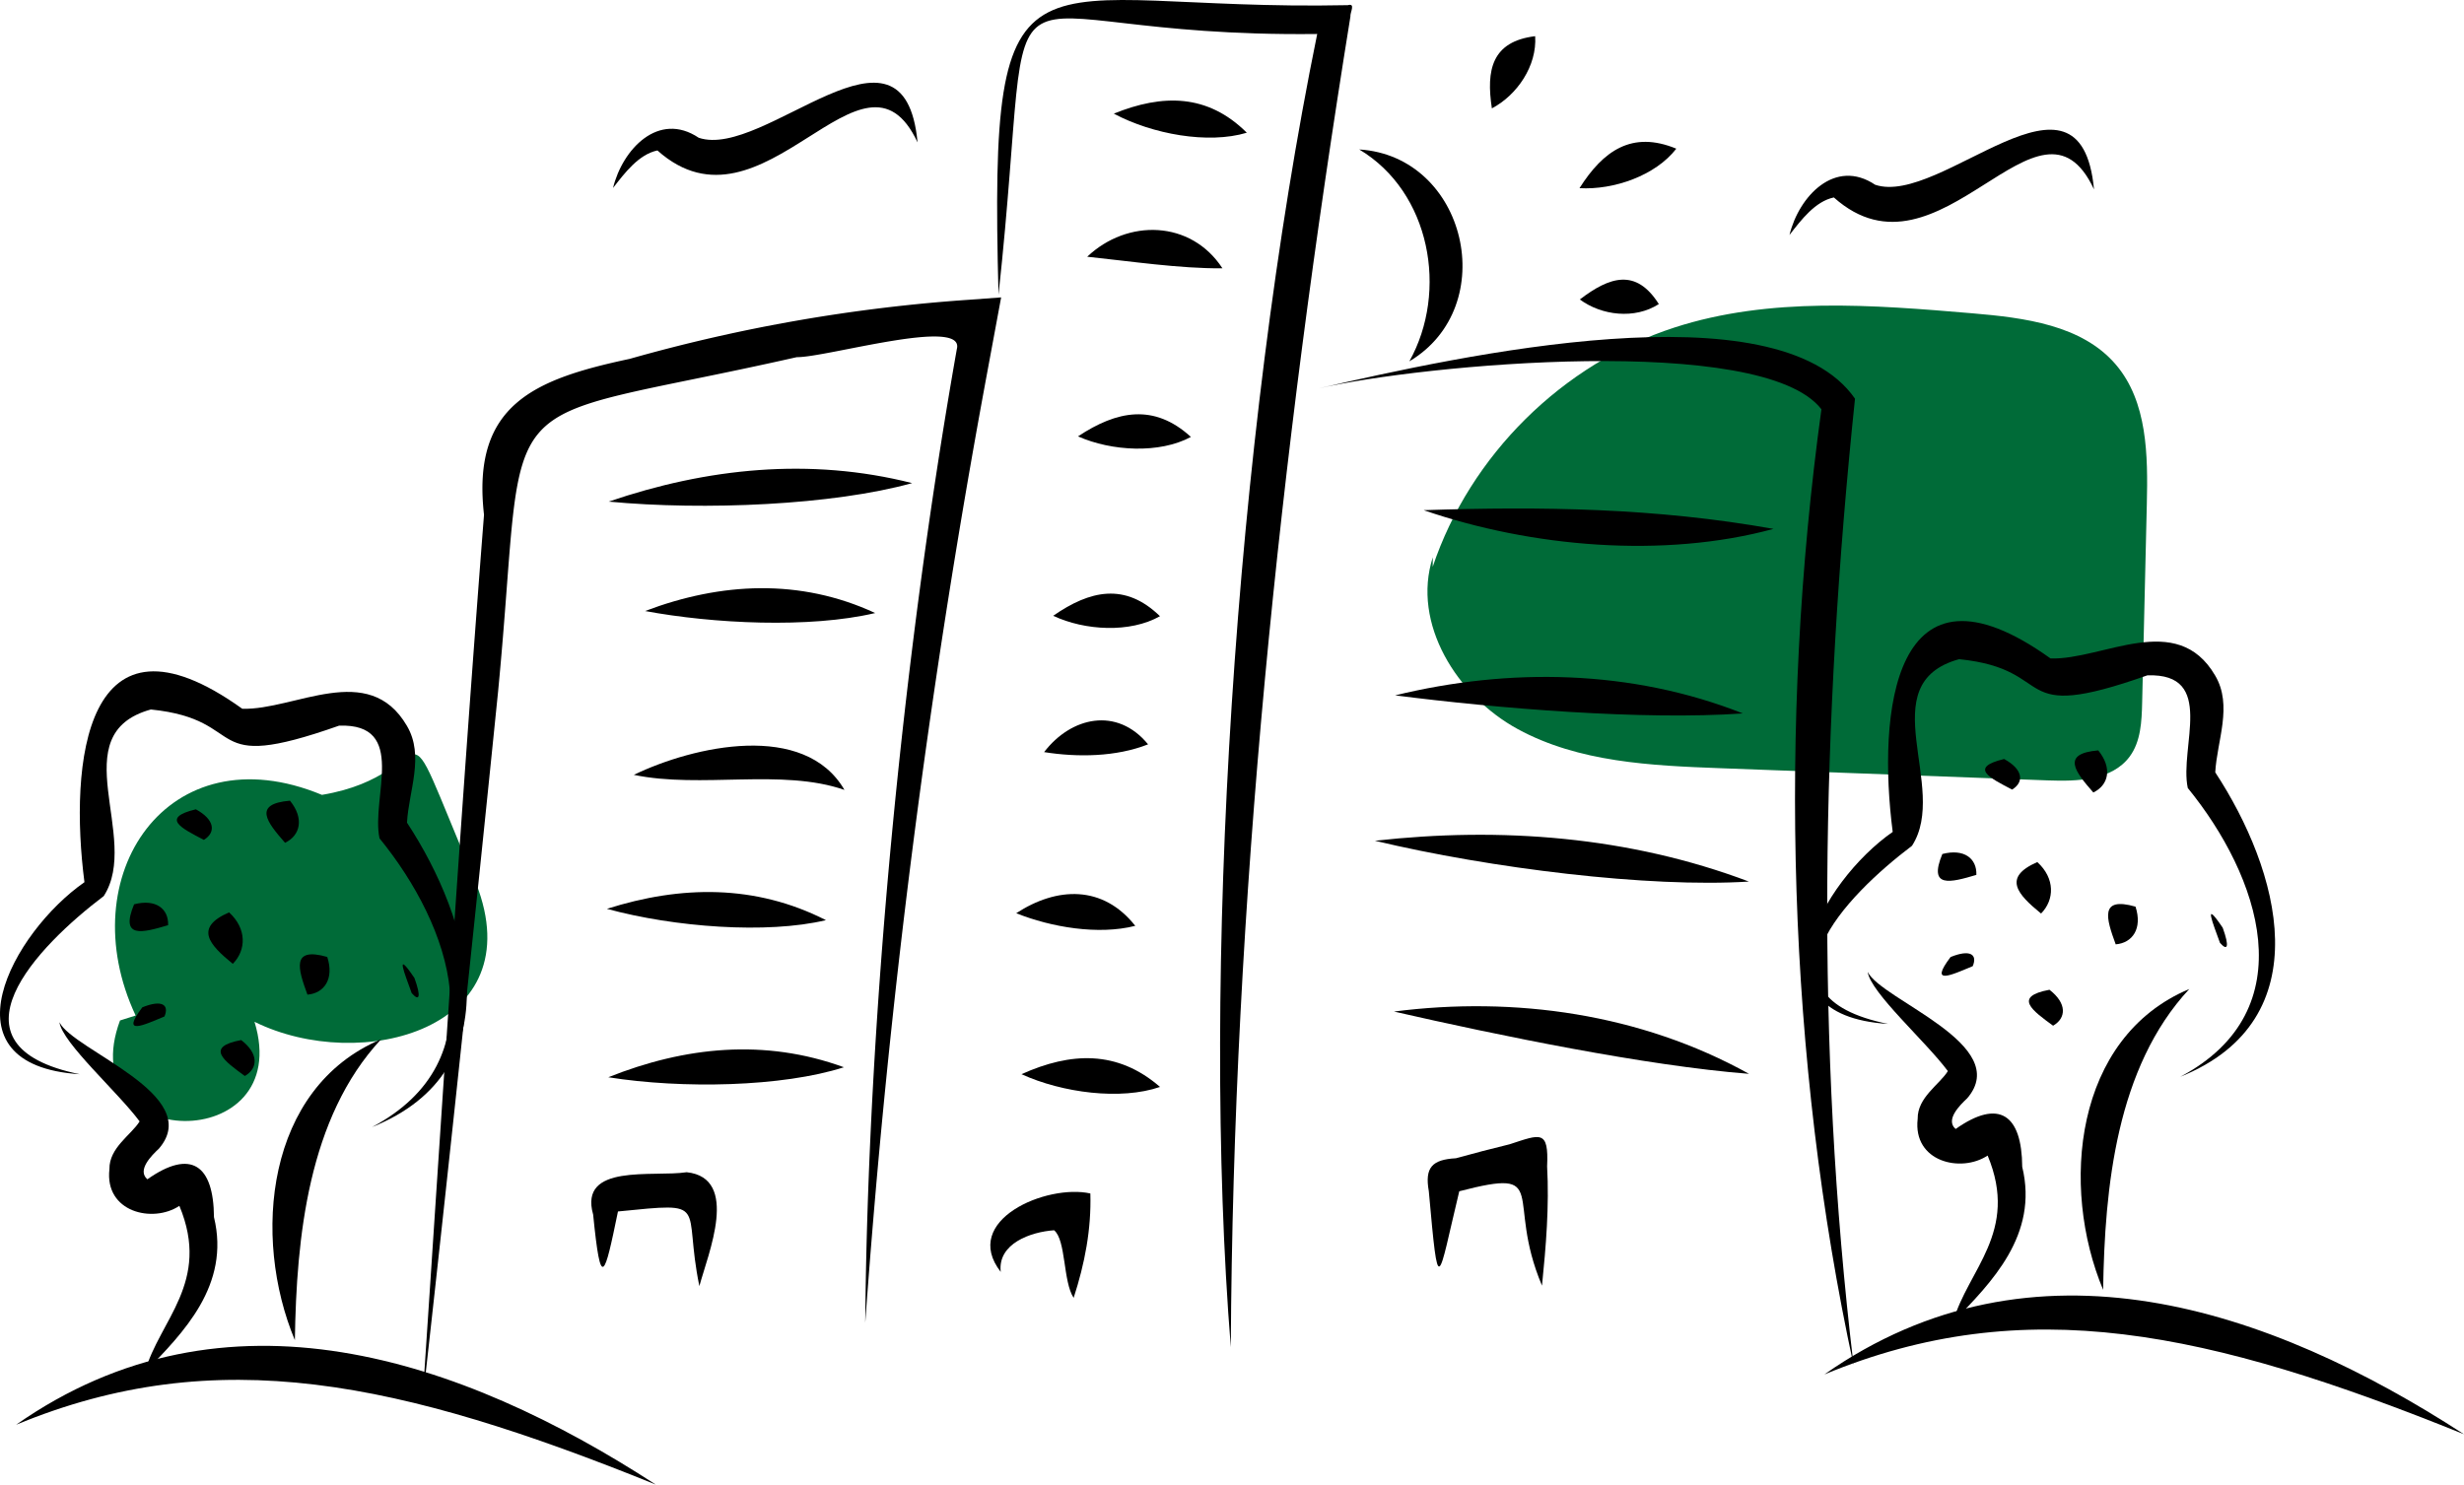 <svg xmlns="http://www.w3.org/2000/svg" data-name="Layer 1" width="842.209" height="507.529" viewBox="0 0 842.209 507.529" xmlns:xlink="http://www.w3.org/1999/xlink"><path d="M235.292,557.504c-22.338-47.631,10.934-97.323,63.682-75.438,42.839-7.159,22.945-39.896,52.709,30.329,19.383,49.65-39.325,65.239-75.763,47.249,14.053,45.853-62.745,44.739-45.964-.451" transform="translate(-188.932 -210.321)" fill="#006b38"/><path d="M678.637,404.108c12.77-38.147,44.408-69.46,82.685-81.835,32.541-10.521,67.688-7.738,101.765-4.843,17.791,1.512,37.506,3.969,49.077,17.567,10.793,12.684,10.955,30.988,10.564,47.638q-.798,33.955-1.597,67.909c-.151,6.422-.452,13.303-4.285,18.458-6.029,8.109-17.815,8.495-27.913,8.119q-56.018-2.086-112.035-4.172c-23.69-.882-48.351-2.019-69.17-13.357s-36.345-36.181-29.063-58.741" transform="translate(-188.932 -210.321)" fill="#006b38"/><path d="M484.677,662.548A2918.341,2918.341,0,0,1,525.722,341.15l5.405-29.16-10.621.789A565.463,565.463,0,0,0,404.16,333.01c-32.55,6.939-54.076,15.609-49.792,53.286C346.427,488.213,340.059,588.281,333.264,690.23c8.474-75.42,17.299-158.389,25.923-243.55,10.48-108.875-6.445-89.725,102.089-114.257,10.055.139,57.579-13.874,54.712-2.797C497.195,435.94,485.527,560.115,484.677,662.548Z" transform="translate(-188.932 -210.321)"/><path d="M609.629,670.886c.79-151.896,16.605-304.645,40.88-454.893-.174-1.352,1.89-4.706-.875-3.905-110.377,2.309-122.808-28.845-119.402,98.968,14.045-129.423-11.272-87.692,108.928-89.115C610.803,360.771,599.467,544.482,609.629,670.886Z" transform="translate(-188.932 -210.321)"/><path d="M822.498,677.025c-13.134-109.526-10.99-220.712.484-330.397-26.666-38.541-135.108-14.676-183.401-3.502,35.186-8.2,151.735-19.055,171.924,7.118C796.698,457.72,799.932,572.829,822.498,677.025Z" transform="translate(-188.932 -210.321)"/><path d="M500.705,375.481c-34.932-8.855-70.2-5.138-103.711,6.329C429.712,384.912,473.752,382.993,500.705,375.481Z" transform="translate(-188.932 -210.321)"/><path d="M488.07,419.903c-25.676-11.928-52.813-10.485-78.641-.69C432.595,423.539,465.668,425.195,488.07,419.903Z" transform="translate(-188.932 -210.321)"/><path d="M477.57,480.37c-13.644-23.52-51.442-15.058-71.995-5.145C428.555,480.008,456.152,472.929,477.57,480.37Z" transform="translate(-188.932 -210.321)"/><path d="M471.245,524.898c-24.197-12.317-49.63-11.892-74.866-3.868C419.375,527.311,451.072,529.715,471.245,524.898Z" transform="translate(-188.932 -210.321)"/><path d="M477.386,575.188c-27.101-9.888-54.343-7.041-80.529,3.419C422.132,582.625,456.307,581.94,477.386,575.188Z" transform="translate(-188.932 -210.321)"/><path d="M615.095,255.692c-13.402-13.356-28.825-13.258-45.454-6.522C582.754,256.176,601.871,259.691,615.095,255.692Z" transform="translate(-188.932 -210.321)"/><path d="M606.77,302.051c-10.781-16.538-32.498-16.975-46.224-3.961C575.103,299.608,592.217,302.186,606.77,302.051Z" transform="translate(-188.932 -210.321)"/><path d="M595.994,359.699c-12.612-11.528-25.339-8.986-38.591-.189C568.962,364.63,585.256,365.473,595.994,359.699Z" transform="translate(-188.932 -210.321)"/><path d="M585.42,420.984c-11.899-11.567-23.906-8.891-36.5-.142C559.794,425.945,575.197,426.767,585.42,420.984Z" transform="translate(-188.932 -210.321)"/><path d="M581.352,464.791c-10.656-12.973-26.325-9.382-35.532,2.655C557.238,469.267,570.438,469.106,581.352,464.791Z" transform="translate(-188.932 -210.321)"/><path d="M576.971,526.841c-11.063-13.995-26.729-13.407-40.691-4.315C548.299,527.332,564.344,530.053,576.971,526.841Z" transform="translate(-188.932 -210.321)"/><path d="M585.432,581.915c-14.61-12.683-30.57-11.91-47.352-4.357C552.06,583.939,572.023,586.543,585.432,581.915Z" transform="translate(-188.932 -210.321)"/><path d="M795.118,391.134c-40.226-7.183-79.144-7.723-119.571-6.4C712.357,397.393,757.602,401.335,795.118,391.134Z" transform="translate(-188.932 -210.321)"/><path d="M784.636,454.224c-38.067-15.037-79.755-15.706-118.849-6.176C700.758,452.532,750.602,456.618,784.636,454.224Z" transform="translate(-188.932 -210.321)"/><path d="M786.714,511.705c-41.014-15.473-84.89-18.76-127.826-13.949C698.366,507.185,752.519,513.865,786.714,511.705Z" transform="translate(-188.932 -210.321)"/><path d="M786.753,577.438c-36.999-20.546-80.099-26.603-121.361-21.293C700.975,564.27,751.568,574.699,786.753,577.438Z" transform="translate(-188.932 -210.321)"/><path d="M715.996,649.85c1.373-13.554,2.5-27.167,1.746-40.768.6-12.688-2.279-10.986-12.823-7.562-5.791,1.412-12.643,3.182-18.328,4.776-8.172.456-10.719,3.161-9.286,11.253,3.385,37.608,2.965,30.93,10.41.037C719.551,609.317,703.177,619.446,715.996,649.85Z" transform="translate(-188.932 -210.321)"/><path d="M555.91,654.027c3.803-11.709,6.065-23.408,5.713-35.688-14.927-3.341-44.386,9.172-30.636,26.812-1.119-9.691,10.278-13.689,18.249-14.233C553.338,634.315,552.251,648.484,555.91,654.027Z" transform="translate(-188.932 -210.321)"/><path d="M427.98,650.012c2.954-10.985,13.93-36.972-4.323-38.939-11.493,1.754-36.995-3.161-31.981,14.49,2.636,26.411,3.855,21.388,8.483-1.072C432.195,621.294,422.158,621.759,427.98,650.012Z" transform="translate(-188.932 -210.321)"/><path d="M827.319,542.602c1.011,7.108,20.024,23.925,27.405,33.901-2.84,4.593-10.428,8.98-10.318,16.311-1.713,14.742,14.837,18.594,23.914,12.559,10.913,26.184-6.955,39.186-11.802,56.867,13.1-13.43,29.278-29.719,23.623-53.013-.123-17.758-7.783-23.485-22.762-12.934-3.623-3.122,1.422-8.125,3.952-10.491C877.1,567.436,832.065,552.25,827.319,542.602Z" transform="translate(-188.932 -210.321)"/><path d="M937.259,548.427c-39.434,16.566-44.194,67.641-29.467,102.857C908.33,616.233,912.32,575.24,937.259,548.427Z" transform="translate(-188.932 -210.321)"/><path d="M934.163,578.443c48.671-19.59,33.726-70.908,11.955-104.077.566-10.728,6.08-22.831-.056-33.133-13.084-22.395-38.323-5.272-56.239-5.797-53.997-38.706-59.176,18.982-53.954,59.288-24.507,17.063-49.617,62.6-1.583,65.653-47.62-9.693-14.414-43.834,8.177-60.906,12.866-19.908-14.336-55.396,16.106-63.792,34.542,3.507,16.371,22.465,64.338,5.528,23.655-.848,10.839,24.622,13.819,38.514C961.126,509.66,977.304,555.566,934.163,578.443Z" transform="translate(-188.932 -210.321)"/><path d="M873.951,469.804c-12.278,2.949-4.713,6.563,2.73,10.454C880.866,477.691,880.466,473.362,873.951,469.804Z" transform="translate(-188.932 -210.321)"/><path d="M852.838,502.282c-4.902,11.829,2.803,9.758,11.628,7.141C864.678,503.862,860.323,500.333,852.838,502.282Z" transform="translate(-188.932 -210.321)"/><path d="M855.651,537.502c-7.567,9.98.5,6.04,7.572,3.127C864.918,536.588,862.317,534.801,855.651,537.502Z" transform="translate(-188.932 -210.321)"/><path d="M918.865,520.282c-12.379-3.546-10.032,4.007-6.774,12.889C917.86,532.683,921.283,527.748,918.865,520.282Z" transform="translate(-188.932 -210.321)"/><path d="M906.119,466.856c-12.824,1.098-7.902,7.294-1.68,14.395C909.642,478.75,911.058,472.944,906.119,466.856Z" transform="translate(-188.932 -210.321)"/><path d="M885.296,505.038c-12.073,5.286-6.701,11.077,1.283,17.597C891.199,517.945,891.41,510.603,885.296,505.038Z" transform="translate(-188.932 -210.321)"/><path d="M889.451,548.696c-12.5,2.328-5.902,7.079,1.239,12.286C895.243,558.355,895.461,553.325,889.451,548.696Z" transform="translate(-188.932 -210.321)"/><path d="M948.675,527.502c-6.983-10.343-3.242-1.252-.947,5.149C950.304,535.589,951.049,534.089,948.675,527.502Z" transform="translate(-188.932 -210.321)"/><path d="M1031.14,700.654c-66.602-43.238-147.049-70.59-218.624-20.447C881.139,651.785,943.631,665.279,1031.14,700.654Z" transform="translate(-188.932 -210.321)"/><path d="M209.246,559.799c1.014,7.108,20.024,23.924,27.406,33.901-2.84,4.593-10.429,8.98-10.318,16.311-1.714,14.741,14.837,18.595,23.913,12.559,10.916,26.182-6.957,39.188-11.801,56.867,13.099-13.43,29.28-29.719,23.622-53.013-.12-17.758-7.784-23.484-22.761-12.934-3.623-3.121,1.422-8.126,3.952-10.491C259.027,584.633,213.994,569.447,209.246,559.799Z" transform="translate(-188.932 -210.321)"/><path d="M319.186,565.625c-39.435,16.565-44.193,67.64-29.468,102.857C290.258,633.43,294.247,592.436,319.186,565.625Z" transform="translate(-188.932 -210.321)"/><path d="M316.091,595.64c48.671-19.59,33.726-70.908,11.955-104.077.565-10.729,6.08-22.831-.056-33.133-13.084-22.394-38.323-5.272-56.239-5.797-53.997-38.706-59.177,18.982-53.954,59.288-24.507,17.064-49.617,62.6-1.583,65.653-47.621-9.694-14.414-43.833,8.177-60.906,12.864-19.908-14.335-55.396,16.106-63.792,34.542,3.507,16.372,22.465,64.338,5.528,23.655-.848,10.839,24.622,13.819,38.514C343.053,526.857,359.232,572.762,316.091,595.64Z" transform="translate(-188.932 -210.321)"/><path d="M255.878,487.001c-12.277,2.949-4.711,6.563,2.731,10.454C262.794,494.888,262.393,490.559,255.878,487.001Z" transform="translate(-188.932 -210.321)"/><path d="M234.764,519.479c-4.901,11.829,2.804,9.758,11.629,7.141C246.605,521.059,242.251,517.529,234.764,519.479Z" transform="translate(-188.932 -210.321)"/><path d="M237.579,554.699c-7.567,9.98.5,6.04,7.572,3.127C246.845,553.785,244.245,551.998,237.579,554.699Z" transform="translate(-188.932 -210.321)"/><path d="M300.793,537.479c-12.379-3.546-10.032,4.007-6.775,12.889C299.788,549.88,303.211,544.945,300.793,537.479Z" transform="translate(-188.932 -210.321)"/><path d="M288.046,484.053c-12.823,1.098-7.901,7.295-1.679,14.395C291.569,495.947,292.985,490.141,288.046,484.053Z" transform="translate(-188.932 -210.321)"/><path d="M267.223,522.235c-12.073,5.286-6.701,11.077,1.283,17.597C273.127,535.143,273.338,527.8,267.223,522.235Z" transform="translate(-188.932 -210.321)"/><path d="M271.379,565.893c-12.499,2.328-5.904,7.08,1.239,12.286C277.171,575.551,277.387,570.522,271.379,565.893Z" transform="translate(-188.932 -210.321)"/><path d="M330.602,544.699c-6.983-10.342-3.242-1.252-.947,5.149C332.231,552.786,332.976,551.286,330.602,544.699Z" transform="translate(-188.932 -210.321)"/><path d="M413.068,717.851c-66.602-43.237-147.049-70.59-218.624-20.447C263.066,668.981,325.56,682.476,413.068,717.851Z" transform="translate(-188.932 -210.321)"/><path d="M670.664,333.848c31.554-18.788,19.524-70.141-17.134-72.434C677.883,275.983,684.026,309.879,670.664,333.848Z" transform="translate(-188.932 -210.321)"/><path d="M713.659,222.691c-14.827,1.801-16.805,11.573-14.791,24.683C707.462,242.839,714.334,232.846,713.659,222.691Z" transform="translate(-188.932 -210.321)"/><path d="M761.9,261.151c-15.172-6.276-24.991.722-33.089,13.501C740.575,275.316,754.826,270.324,761.9,261.151Z" transform="translate(-188.932 -210.321)"/><path d="M755.93,314.277c-7.803-12.347-16.833-9.363-27.002-1.577C736.339,318.174,747.638,319.593,755.93,314.277Z" transform="translate(-188.932 -210.321)"/><path d="M904.673,275.068c-4.546-48.659-52.32,6.008-74.794-1.581-13.748-9.206-26.073,3.937-29.292,17.162,4.05-5.216,8.804-11.491,15.166-12.828C852.005,310.198,886.069,235.173,904.673,275.068Z" transform="translate(-188.932 -210.321)"/><path d="M502.557,259.002c-4.543-48.66-52.321,6.008-74.794-1.582-13.746-9.206-26.074,3.937-29.291,17.163,4.049-5.217,8.804-11.491,15.165-12.828C449.889,294.131,483.957,219.106,502.557,259.002Z" transform="translate(-188.932 -210.321)"/></svg>